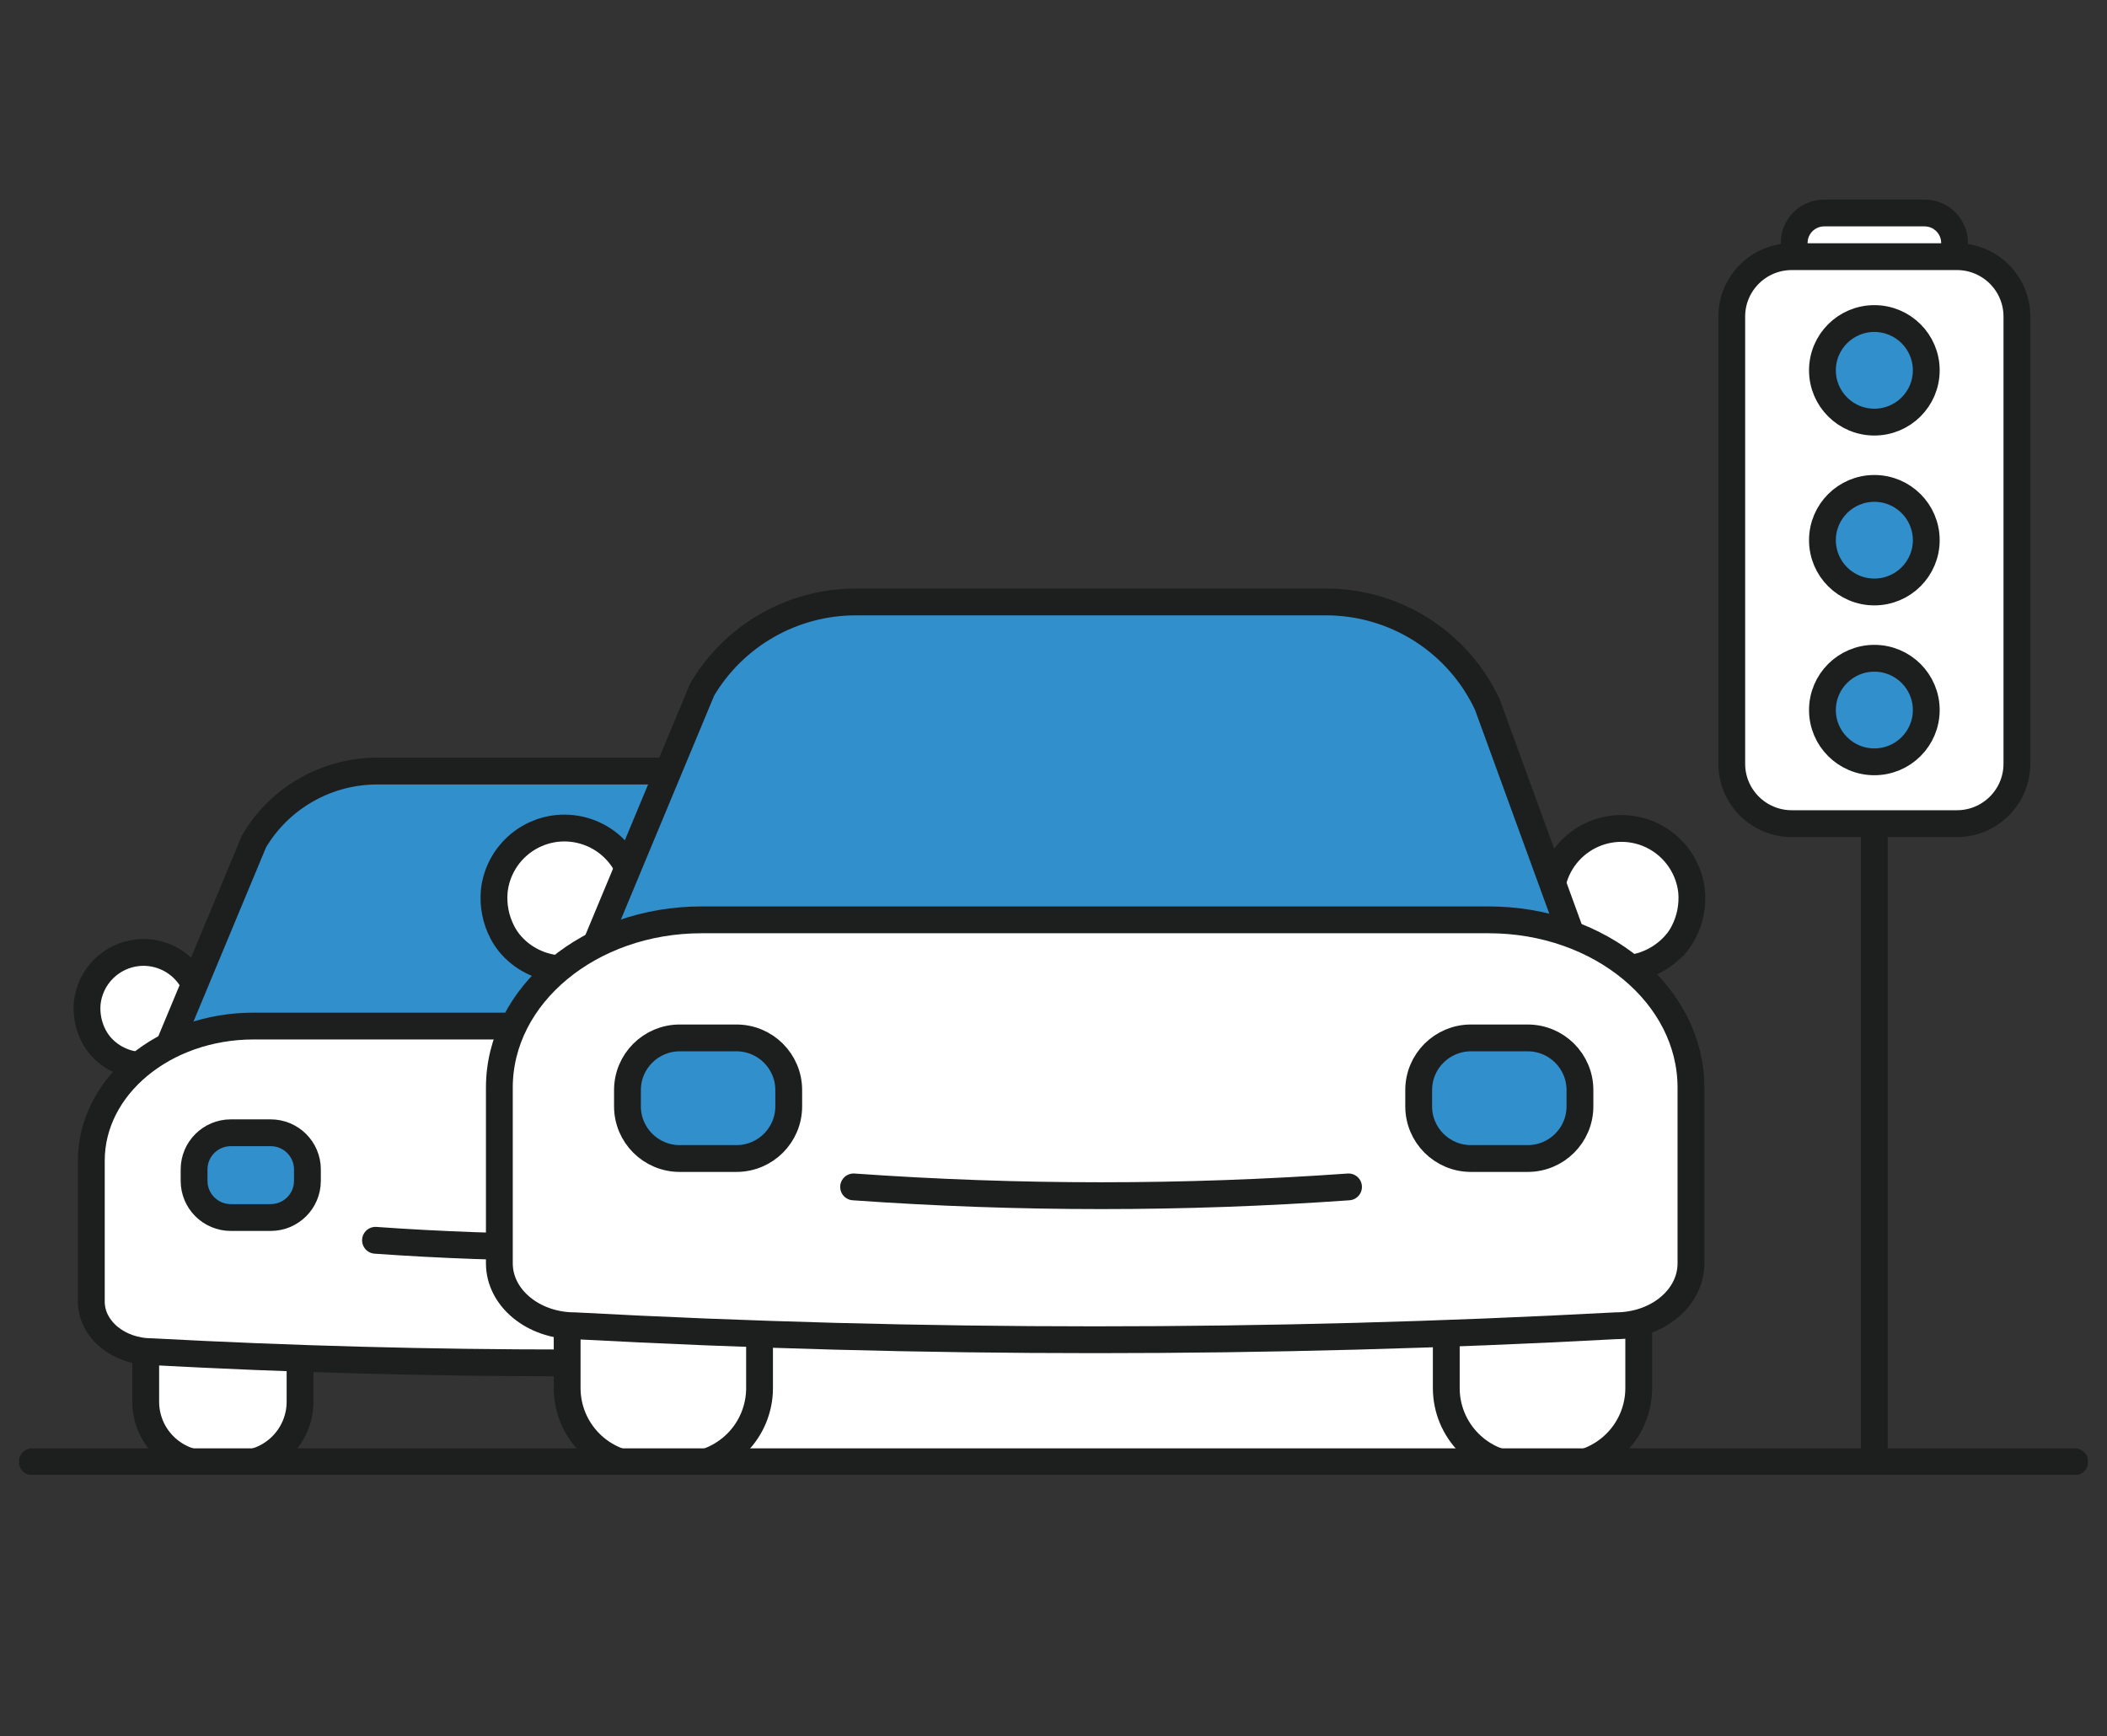 <svg width="125" height="103" viewBox="0 0 125 103" fill="none" xmlns="http://www.w3.org/2000/svg">
<rect x="0" y="0" width="125" height="103" fill="#333333" stroke="none"/>
<g clip-path="url(#clip0_987_3506)">
<path d="M11.408 75.603H15.044C15.775 75.603 16.476 75.893 16.993 76.409C17.51 76.924 17.801 77.624 17.801 78.353V83.165C17.801 84.149 17.409 85.092 16.712 85.788C16.015 86.483 15.069 86.874 14.083 86.874H12.36C11.374 86.873 10.429 86.482 9.733 85.786C9.036 85.091 8.645 84.148 8.645 83.165V78.353C8.645 77.624 8.935 76.924 9.452 76.409C9.969 75.893 10.67 75.603 11.402 75.603H11.408Z" fill="white" stroke="#1D1E1E" stroke-width="1.591" stroke-miterlimit="10"/>
<path d="M53.25 75.603H56.886C57.617 75.603 58.318 75.893 58.835 76.409C59.352 76.924 59.642 77.624 59.642 78.353V83.165C59.642 84.149 59.251 85.092 58.553 85.788C57.856 86.483 56.91 86.874 55.924 86.874H54.201C53.215 86.874 52.269 86.483 51.572 85.788C50.875 85.092 50.483 84.149 50.483 83.165V78.353C50.483 77.991 50.554 77.633 50.694 77.298C50.833 76.964 51.037 76.66 51.294 76.405C51.551 76.15 51.856 75.947 52.192 75.81C52.528 75.672 52.887 75.602 53.25 75.603Z" fill="white" stroke="#1D1E1E" stroke-width="1.591" stroke-miterlimit="10"/>
<path d="M61.455 61.964C61.578 61.81 61.685 61.644 61.775 61.469C62.086 60.868 62.219 60.191 62.158 59.517C62.09 58.913 61.86 58.339 61.492 57.855C61.124 57.371 60.631 56.995 60.066 56.767C59.558 56.565 59.007 56.489 58.462 56.547C57.918 56.605 57.396 56.794 56.941 57.099C56.487 57.404 56.114 57.815 55.855 58.296C55.596 58.778 55.459 59.315 55.455 59.861C55.456 59.976 55.462 60.09 55.476 60.205C55.557 60.858 55.522 61.52 55.373 62.16L55.131 63.136C55.107 63.23 55.109 63.328 55.136 63.421C55.163 63.514 55.214 63.598 55.284 63.665C55.354 63.731 55.441 63.778 55.535 63.8C55.63 63.822 55.728 63.818 55.821 63.79L57.258 63.387C57.767 63.26 58.291 63.202 58.815 63.216C59.319 63.211 59.816 63.096 60.272 62.88C60.727 62.664 61.13 62.352 61.451 61.964H61.455Z" fill="white" stroke="#1D1E1E" stroke-width="1.591" stroke-miterlimit="10" stroke-linecap="round"/>
<path d="M5.881 61.964C5.758 61.81 5.651 61.644 5.56 61.469C5.248 60.868 5.114 60.191 5.174 59.517C5.255 58.747 5.6 58.028 6.15 57.483C6.701 56.937 7.424 56.598 8.196 56.523C8.662 56.48 9.132 56.534 9.576 56.682C10.02 56.829 10.428 57.068 10.775 57.382C11.121 57.696 11.398 58.079 11.588 58.506C11.777 58.932 11.876 59.394 11.877 59.861C11.876 59.976 11.87 60.09 11.856 60.205C11.775 60.857 11.81 61.52 11.959 62.16L12.204 63.136C12.227 63.228 12.225 63.324 12.199 63.415C12.172 63.506 12.123 63.589 12.055 63.654C11.987 63.721 11.903 63.768 11.812 63.791C11.72 63.815 11.624 63.814 11.532 63.789L10.092 63.387C9.573 63.256 9.038 63.199 8.503 63.215C7.972 63.215 7.449 63.089 6.976 62.848C6.552 62.635 6.178 62.334 5.881 61.964Z" fill="white" stroke="#1D1E1E" stroke-width="1.591" stroke-miterlimit="10" stroke-linecap="round"/>
<path d="M56.465 61.682L52.44 50.639C51.758 49.172 50.667 47.931 49.298 47.063C47.929 46.196 46.339 45.74 44.717 45.748H22.415C20.932 45.742 19.475 46.124 18.186 46.855C16.898 47.585 15.824 48.64 15.071 49.914L10.026 62.03L56.465 61.682Z" fill="#318FCC" stroke="#1D1E1E" stroke-width="1.591" stroke-miterlimit="10"/>
<path d="M58.543 80.199C42.041 81.086 25.504 81.086 9.002 80.199C7.024 80.199 5.418 78.868 5.418 77.229V68.863C5.418 64.453 9.729 60.878 15.043 60.878H52.502C57.816 60.878 62.127 64.453 62.127 68.863V77.229C62.127 78.868 60.538 80.199 58.543 80.199Z" fill="white" stroke="#1D1E1E" stroke-width="1.591" stroke-miterlimit="10"/>
<path d="M45.831 73.589C37.989 74.147 30.118 74.147 22.277 73.589H45.831Z" fill="white"/>
<path d="M45.831 73.589C37.989 74.147 30.118 74.147 22.277 73.589" stroke="#1D1E1E" stroke-width="1.591" stroke-miterlimit="10" stroke-linecap="round"/>
<path d="M16.058 67.209H13.694C12.49 67.209 11.514 68.183 11.514 69.383V70.064C11.514 71.265 12.49 72.238 13.694 72.238H16.058C17.262 72.238 18.238 71.265 18.238 70.064V69.383C18.238 68.183 17.262 67.209 16.058 67.209Z" fill="#318FCC" stroke="#1D1E1E" stroke-width="1.591" stroke-miterlimit="10"/>
<path d="M54.356 66.498H51.658C50.284 66.498 49.17 67.609 49.17 68.98V69.757C49.17 71.127 50.284 72.238 51.658 72.238H54.356C55.731 72.238 56.844 71.127 56.844 69.757V68.98C56.844 67.609 55.731 66.498 54.356 66.498Z" fill="#318FCC" stroke="#1D1E1E" stroke-width="1.591" stroke-miterlimit="10"/>
<rect x="43.387" y="79.033" width="50.298" height="8.048" fill="white"/>
<path d="M37.093 72.932H41.625C42.536 72.932 43.41 73.293 44.055 73.936C44.699 74.579 45.061 75.45 45.061 76.359V82.358C45.061 83.584 44.573 84.76 43.704 85.627C42.834 86.494 41.656 86.981 40.426 86.981H38.278C37.05 86.98 35.872 86.493 35.004 85.626C34.135 84.759 33.647 83.584 33.647 82.358V76.359C33.647 75.45 34.01 74.579 34.654 73.936C35.298 73.293 36.173 72.932 37.084 72.932H37.093Z" fill="white" stroke="#1D1E1E" stroke-width="1.591" stroke-miterlimit="10"/>
<path d="M89.252 72.932H93.784C94.695 72.932 95.569 73.293 96.214 73.936C96.858 74.579 97.22 75.45 97.22 76.359V82.358C97.22 83.584 96.732 84.76 95.863 85.627C94.994 86.494 93.815 86.981 92.585 86.981H90.437C89.208 86.981 88.029 86.494 87.16 85.627C86.29 84.76 85.802 83.584 85.802 82.358V76.359C85.802 75.908 85.891 75.462 86.065 75.045C86.239 74.628 86.493 74.25 86.813 73.931C87.134 73.613 87.514 73.36 87.933 73.189C88.351 73.017 88.799 72.93 89.252 72.932Z" fill="white" stroke="#1D1E1E" stroke-width="1.591" stroke-miterlimit="10"/>
<path d="M99.481 55.93C99.633 55.737 99.767 55.531 99.88 55.313C100.268 54.563 100.433 53.719 100.357 52.879C100.273 52.126 99.986 51.41 99.527 50.806C99.068 50.203 98.454 49.735 97.749 49.451C97.115 49.199 96.429 49.104 95.75 49.176C95.072 49.248 94.421 49.485 93.854 49.865C93.288 50.245 92.823 50.757 92.5 51.357C92.177 51.957 92.006 52.626 92.002 53.307C92.002 53.45 92.011 53.594 92.027 53.736C92.129 54.55 92.085 55.375 91.898 56.174L91.598 57.391C91.568 57.507 91.57 57.63 91.603 57.746C91.637 57.861 91.7 57.966 91.788 58.049C91.875 58.132 91.984 58.19 92.101 58.218C92.219 58.245 92.342 58.241 92.457 58.205L94.248 57.703C94.883 57.544 95.536 57.472 96.19 57.489C96.819 57.483 97.438 57.341 98.006 57.071C98.573 56.802 99.075 56.412 99.476 55.93H99.481Z" fill="white" stroke="#1D1E1E" stroke-width="1.591" stroke-miterlimit="10" stroke-linecap="round"/>
<path d="M30.201 55.929C30.049 55.737 29.915 55.531 29.802 55.313C29.413 54.563 29.246 53.719 29.321 52.879C29.421 51.919 29.851 51.023 30.538 50.343C31.224 49.663 32.125 49.24 33.088 49.147C33.669 49.093 34.255 49.16 34.808 49.344C35.362 49.528 35.871 49.826 36.302 50.217C36.734 50.609 37.079 51.086 37.316 51.618C37.552 52.15 37.675 52.725 37.676 53.307C37.676 53.45 37.667 53.593 37.65 53.736C37.549 54.55 37.593 55.375 37.779 56.174L38.084 57.391C38.112 57.505 38.11 57.625 38.077 57.738C38.045 57.851 37.983 57.954 37.899 58.036C37.814 58.119 37.709 58.178 37.595 58.207C37.481 58.236 37.361 58.236 37.246 58.205L35.451 57.703C34.804 57.54 34.137 57.468 33.471 57.489C32.809 57.489 32.157 57.331 31.567 57.031C31.038 56.766 30.572 56.39 30.201 55.929Z" fill="white" stroke="#1D1E1E" stroke-width="1.591" stroke-miterlimit="10" stroke-linecap="round"/>
<path d="M93.259 55.578L88.242 41.811C87.391 39.982 86.031 38.435 84.325 37.354C82.618 36.273 80.636 35.704 78.615 35.714H50.812C48.964 35.707 47.147 36.183 45.541 37.094C43.935 38.005 42.596 39.32 41.658 40.907L35.368 56.011L93.259 55.578Z" fill="#318FCC" stroke="#1D1E1E" stroke-width="1.591" stroke-miterlimit="10"/>
<path d="M95.85 78.66C75.279 79.766 54.664 79.766 34.093 78.66C31.627 78.66 29.625 77.002 29.625 74.958V64.529C29.625 59.032 35 54.576 41.624 54.576H88.319C94.944 54.576 100.318 59.032 100.318 64.529V74.958C100.318 77.002 98.337 78.66 95.85 78.66Z" fill="white" stroke="#1D1E1E" stroke-width="1.591" stroke-miterlimit="10"/>
<path d="M80.003 70.421C70.228 71.115 60.416 71.115 50.641 70.421H80.003Z" fill="white"/>
<path d="M80.003 70.421C70.228 71.115 60.416 71.115 50.641 70.421" stroke="#1D1E1E" stroke-width="1.591" stroke-miterlimit="10" stroke-linecap="round"/>
<path d="M43.691 61.581H40.327C38.614 61.581 37.225 62.966 37.225 64.675V65.643C37.225 67.352 38.614 68.737 40.327 68.737H43.691C45.403 68.737 46.792 67.352 46.792 65.643V64.675C46.792 62.966 45.403 61.581 43.691 61.581Z" fill="#318FCC" stroke="#1D1E1E" stroke-width="1.591" stroke-miterlimit="10"/>
<path d="M90.631 61.581H87.267C85.554 61.581 84.165 62.966 84.165 64.675V65.643C84.165 67.352 85.554 68.737 87.267 68.737H90.631C92.344 68.737 93.732 67.352 93.732 65.643V64.675C93.732 62.966 92.344 61.581 90.631 61.581Z" fill="#318FCC" stroke="#1D1E1E" stroke-width="1.591" stroke-miterlimit="10"/>
<path d="M1.91 86.729H108.455H123.091" fill="white"/>
<path d="M1.91 86.729H108.455H123.091" stroke="#1D1E1E" stroke-width="1.591" stroke-miterlimit="10" stroke-linecap="round"/>
<path d="M114.175 12.636H108.225C107.24 12.636 106.442 13.432 106.442 14.414C106.442 15.396 107.24 16.192 108.225 16.192H114.175C115.159 16.192 115.957 15.396 115.957 14.414C115.957 13.432 115.159 12.636 114.175 12.636Z" fill="white" stroke="#1D1E1E" stroke-width="1.591" stroke-miterlimit="10" stroke-linecap="round"/>
<path d="M111.197 86.124V34.116" stroke="#1D1E1E" stroke-width="1.591" stroke-miterlimit="10" stroke-linecap="round"/>
<path d="M116.094 15.228H106.3C104.333 15.228 102.738 16.819 102.738 18.78V45.316C102.738 47.278 104.333 48.868 106.3 48.868H116.094C118.061 48.868 119.655 47.278 119.655 45.316V18.78C119.655 16.819 118.061 15.228 116.094 15.228Z" fill="white" stroke="#1D1E1E" stroke-width="1.591" stroke-miterlimit="10"/>
<path d="M111.198 25.045C112.899 25.045 114.278 23.669 114.278 21.973C114.278 20.276 112.899 18.9 111.198 18.9C109.497 18.9 108.118 20.276 108.118 21.973C108.118 23.669 109.497 25.045 111.198 25.045Z" fill="#318FCC" stroke="#1D1E1E" stroke-width="1.591" stroke-miterlimit="10"/>
<path d="M111.198 35.123C112.899 35.123 114.278 33.747 114.278 32.05C114.278 30.354 112.899 28.978 111.198 28.978C109.497 28.978 108.118 30.354 108.118 32.05C108.118 33.747 109.497 35.123 111.198 35.123Z" fill="#318FCC" stroke="#1D1E1E" stroke-width="1.591" stroke-miterlimit="10"/>
<path d="M111.198 45.2C112.899 45.2 114.278 43.825 114.278 42.128C114.278 40.432 112.899 39.056 111.198 39.056C109.497 39.056 108.118 40.432 108.118 42.128C108.118 43.825 109.497 45.2 111.198 45.2Z" fill="#318FCC" stroke="#1D1E1E" stroke-width="1.591" stroke-miterlimit="10"/>
</g>
<defs>
<clipPath id="clip0_987_3506">
<rect width="122.727" height="76.136" fill="white" transform="translate(1.136 11.364)"/>
</clipPath>
</defs>
</svg>
